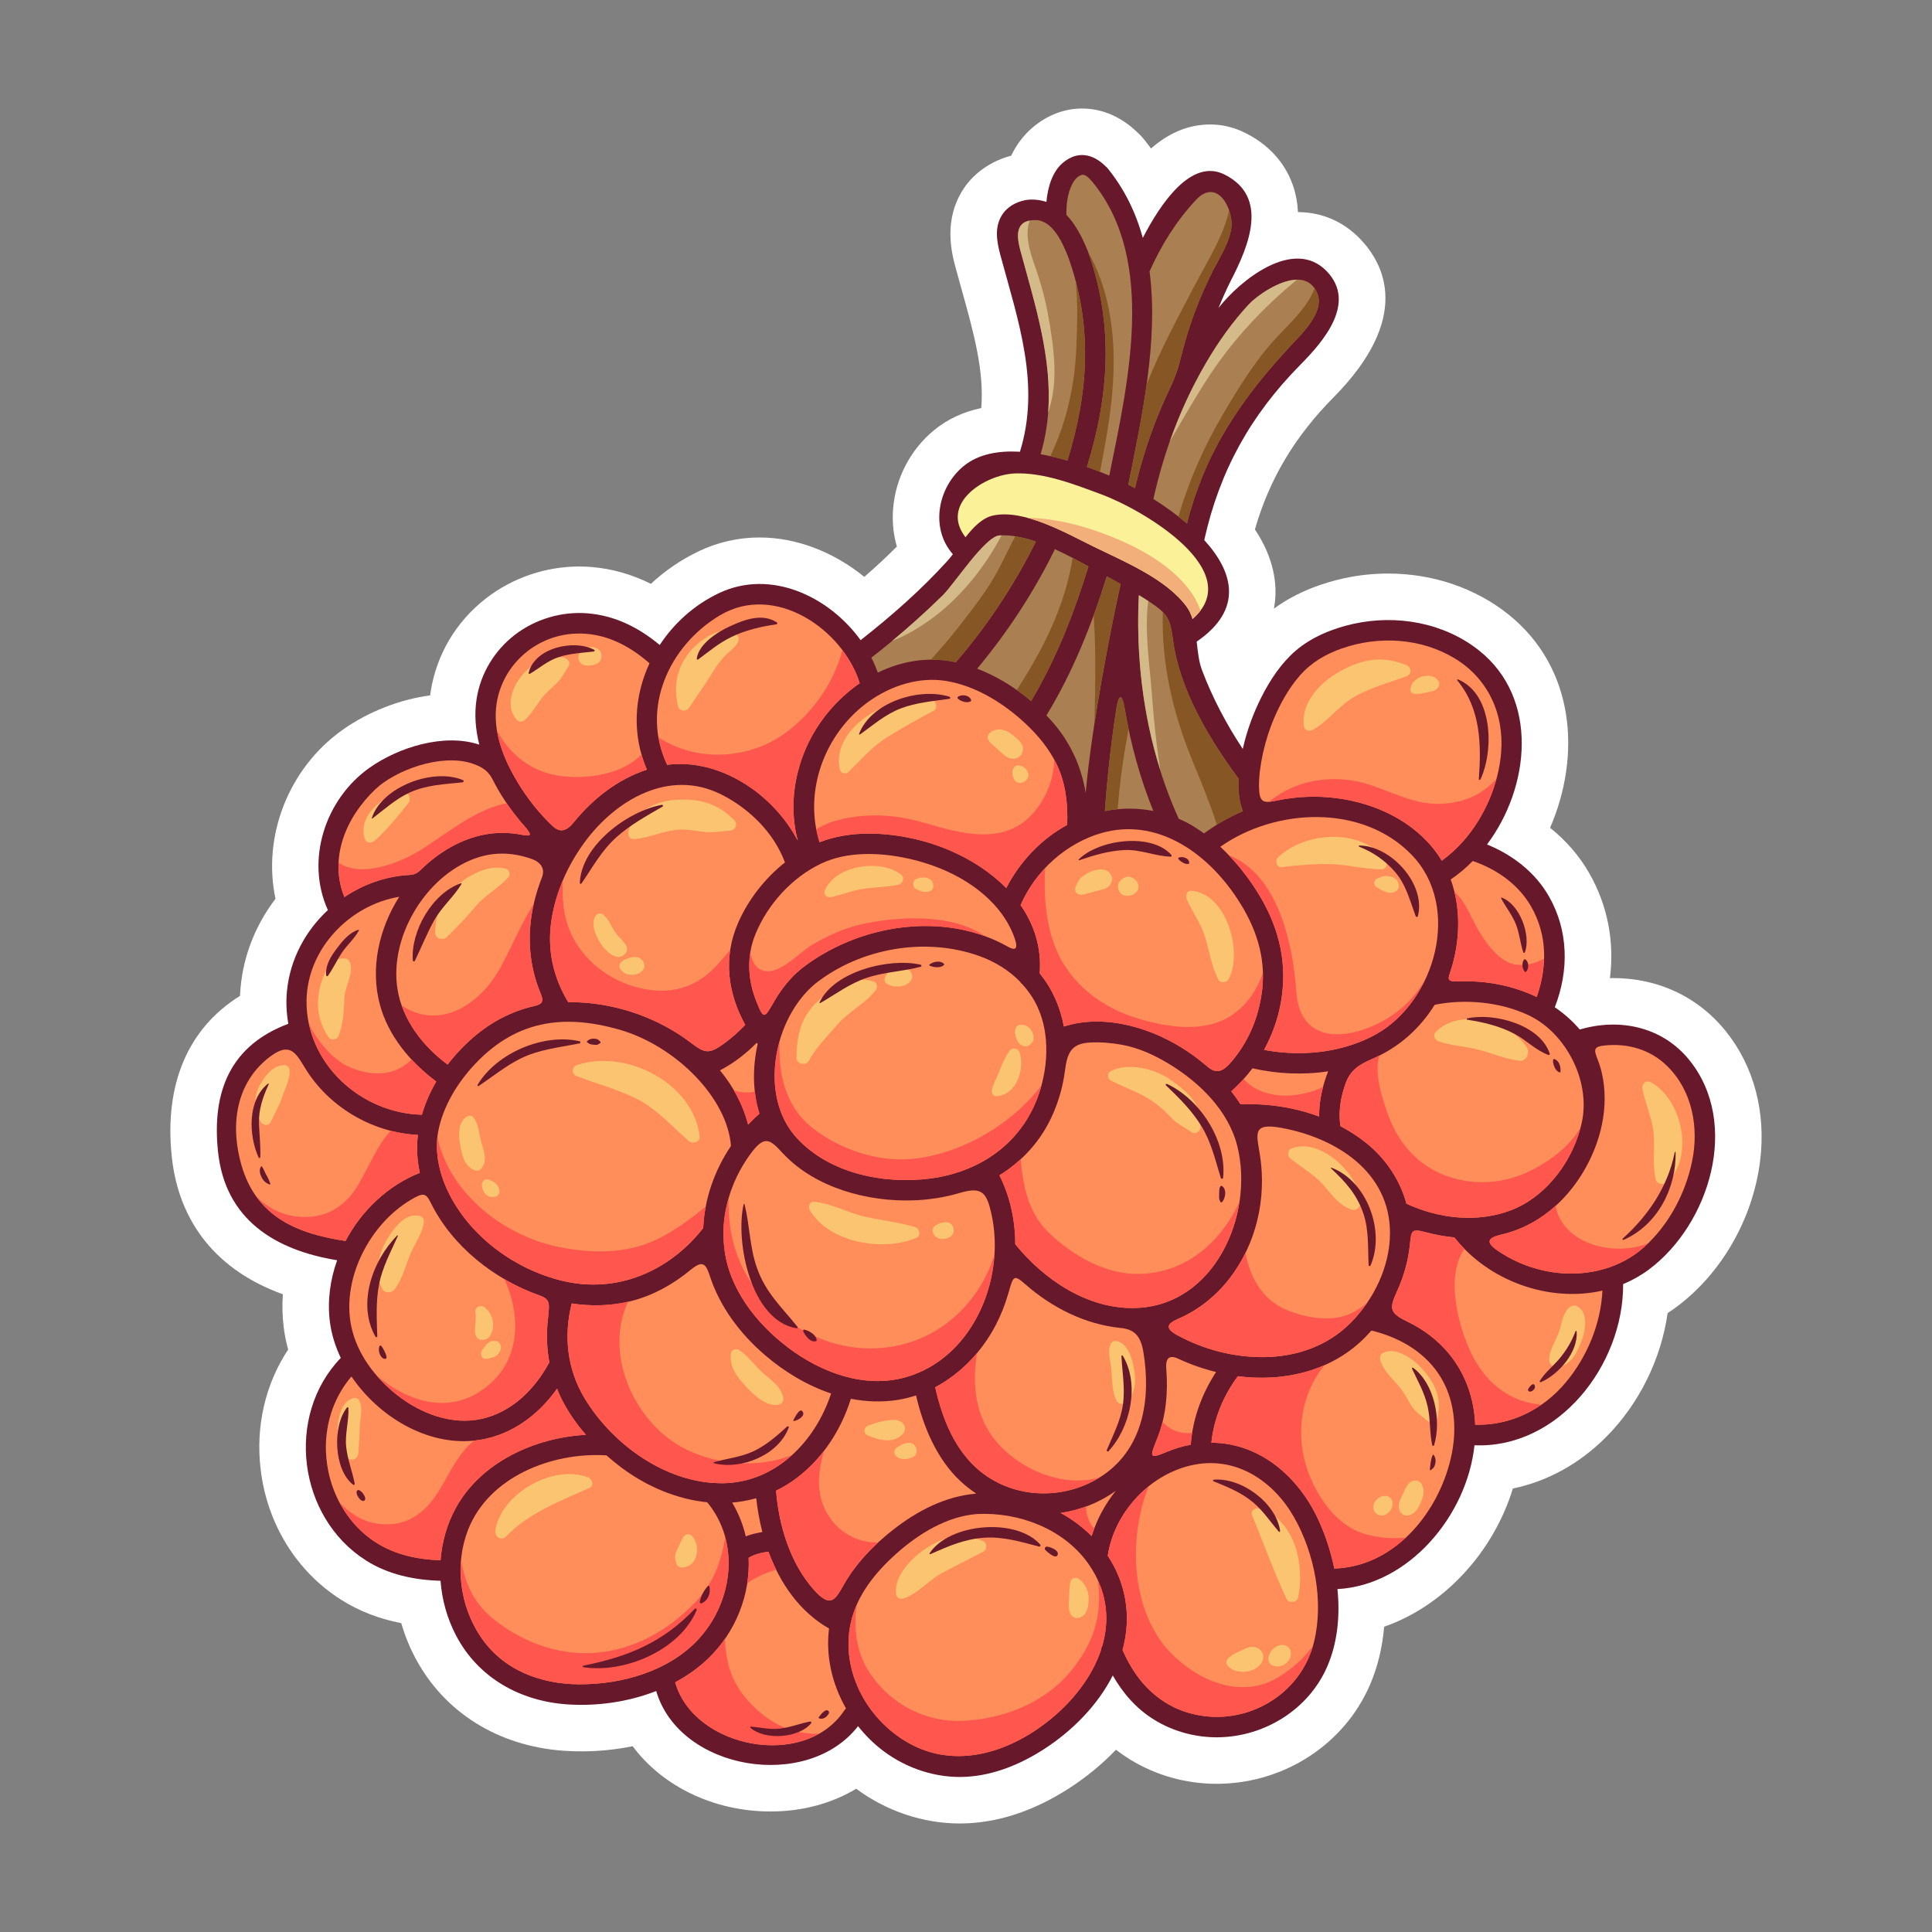 <svg id="Fruit" height="512" viewBox="0 0 992.13 992.13" width="512" xmlns="http://www.w3.org/2000/svg"><rect x="0" y="0" width="992.13" height="992.13" fill="#808080" stroke="none"/><g><path d="m145.253 664.637c-.395 5.641-.263 11.252.407 16.736.476 3.885 1.246 7.773 2.313 11.639-11.713 17.693-16.802 39.457-14.109 61.715 3.382 27.982 18.472 52.344 41.395 66.842 9.036 5.717 19.34 9.717 30.78 11.965 1.781 6.088 4.153 11.992 7.069 17.547 14.763 28.115 42.579 45.6 76.323 47.971 2.997.213 6.056.316 9.092.316h.002c8.865 0 17.751-.9 26.366-2.646 15.188 20.471 41.57 33.52 70.816 33.52 16.252 0 31.391-4.109 43.979-11.676 15.491 11.504 34.37 17.836 53.175 17.836 1.408 0 2.819-.035 4.225-.105 17.453-.877 35.035-6.992 52.261-18.174 8.75-5.68 16.756-12.307 23.733-19.58 2.223 1.721 4.537 3.33 6.948 4.828 13.352 8.283 28.83 12.662 44.761 12.662l1.668-.016c33.712-.666 63.94-20.559 77.008-50.682 3.96-9.129 6.424-19.262 7.336-29.975 30.332-10.527 55.988-37.902 66.098-70.982 17.617-3.6 34.207-12.688 47.914-26.465 16.96-17.049 28.222-40.041 31.557-63.611 1.584-1.02 3.126-2.09 4.623-3.207 23.098-17.219 39.115-45.164 42.849-74.756 3.163-25.1-3.128-48.875-17.723-66.943-14.125-17.496-34.616-27.131-57.697-27.131-.558 0-1.114.006-1.675.02 2.37-18.886-1.215-37.45-10.646-53.912-5.098-8.896-11.883-16.727-20.102-23.274 15.99-36.797 13.004-82.13-21.488-109.656-16.897-13.485-38.791-20.911-61.65-20.911-7.693 0-15.398.837-22.906 2.489-9.844 2.168-23.556 6.589-35.741 15.518.208-1.115.368-2.188.487-3.217 1.053-9.108-.197-22.345-10.271-37.444 7.454-25.908 20.459-47.681 40.389-67.834 40.411-40.859 26.019-68.387 13.843-81.159-8.653-9.08-19.755-13.907-32.121-13.971-.201-4.347-.946-8.709-2.369-13.056-2.734-8.341-9.244-19.905-24.737-27.625-5.739-2.861-11.801-4.311-18.019-4.311-10.813 0-20.881 4.069-30.342 12.327-1.234-1.701-2.516-3.367-3.841-4.999-1.039-1.273-2.188-2.46-3.429-3.544-8.216-7.839-17.92-11.976-28.135-11.976-9.106 0-17.879 3.363-25.373 9.723-4.561 3.872-8.265 8.756-11.043 14.508-9.798 2.542-18.67 8.477-24.118 16.519-10.978 16.205-6.407 33.448-4.423 40.939.983 3.626 1.996 7.247 3.008 10.863 6.216 22.241 11.766 42.093 10.189 61.258-9.295 1.96-17.41 5.761-24.24 11.371-12.087 9.922-19.749 24.584-21.022 40.228-.547 6.738.119 13.335 1.921 19.534-5.123 5.143-10.68 10.314-16.725 15.567-15.713-12.807-34.88-20.232-53.738-20.232-10.875 0-21.369 2.368-31.195 7.037-9.036 4.295-17.338 9.96-24.65 16.768-9.748-4.863-19.903-7.754-30.369-8.635-2.137-.179-4.28-.269-6.42-.269-17.255 0-34.246 5.796-47.836 16.318-15.318 11.856-25.414 28.787-28.432 47.672-.117.732-.224 1.466-.318 2.203-15.508 2.063-31.599 8.293-44.722 17.529-28.142 19.802-41.497 55.005-34.683 86.92-10.111 13.228-16.354 28.865-17.908 45.272-.144 1.514-.244 3.037-.304 4.57-26.681 16.609-39.03 45.355-35.042 82.691 3.643 34.105 23.625 58.545 57.027 70.553z" fill="#fff"/><g><path d="m867.537 544.398c-13.879-17.189-35.852-21.764-56.289-15.707-3.689-4.373-8.051-8.191-12.824-11.436 7.318-18.76 7.13-39.25-3.048-57.014-7.101-12.396-18.7-21.259-31.753-26.586 22.2-29.63 26.672-75.062-4.009-99.548-17.962-14.333-42.317-18.65-64.526-13.765-10.586 2.33-21.506 6.728-29.783 13.857-7.406 6.383-13.067 14.954-17.451 23.62-4.274 8.452-7.596 17.496-9.657 26.779-8.376-12.673-15.47-26.058-20.902-40.361-1.691-4.449-2.197-9.623-2.767-14.753 24.115-16.515 18.855-35.737 3.883-52.139 7.868-35.515 23.828-64.214 49.427-90.101 11.868-12 28.91-31.759 13.537-47.886-16.972-17.805-44.702 4.721-55.639 18.78 1.952-4.776 4.044-9.513 6.409-14.181 8.896-17.291 19.881-42.77-3.365-54.354-17.043-8.495-32.748 14.822-41.914 32.541-3.553-12.832-9.31-24.935-18.134-35.793-.303-.37-.621-.665-.948-.913-6.525-6.515-14.469-8.201-22.032-1.782-5.444 4.622-7.705 12.603-8.4 20.02-2.275-.749-4.745-1.187-7.461-1.201-5.537-.028-11.833 2.748-14.982 7.397-4.468 6.595-3.063 14.057-1.144 21.297 9.083 33.522 20.695 66.411 10.007 100.81-10.916-.632-21.298 1.106-28.949 7.388-13.243 10.871-17.3 31.821-5.501 45.243-.973 1.275-1.927 2.47-2.867 3.505-13.537 14.891-28.692 28.213-44.506 40.623-16.276-22.542-46.257-36.735-72.785-24.126-12.648 6.012-23.031 15.425-30.375 26.61-10.641-8.836-22.705-15.053-36.897-16.248-13.387-1.125-27.028 2.921-37.638 11.135-10.297 7.971-17.408 19.668-19.467 32.555-1.292 8.086-.605 16.042 1.349 23.741-18.227-6.081-41.637 1.485-56.229 11.753-22.992 16.18-33.149 47.528-21.532 73.194-11.548 10.7-19.475 25.332-21.025 41.721-.544 5.725-.219 11.293.713 16.674-29.598 11.072-39.421 34.605-36.089 65.795 3.721 34.813 29.343 50.436 61.159 55.627-3.583 10.018-5.059 20.723-3.764 31.305.787 6.451 2.752 12.805 5.623 18.85-28.627 29.748-22.057 81.865 13.035 104.059 11.437 7.234 24.819 10.016 38.195 10.381.722 9.795 3.439 19.463 8.032 28.213 11.379 21.672 32.885 33.564 56.851 35.248 15.118 1.063 31.298-1.131 45.875-6.842 11.962 40.791 77.5 51.676 103.654 18.053 3.834 4.824 8.25 9.201 13.216 12.896 12.003 8.938 27.036 13.865 42.038 13.107 14.484-.729 28.404-6.529 40.458-14.354 14.253-9.25 27.339-22.359 35.085-37.693 5.211 9.066 11.927 16.93 21.191 22.68 9.914 6.152 21.711 9.293 33.365 9.063 23.684-.467 46.06-14.387 55.568-36.309 5.323-12.271 6.652-26.127 5.252-39.789 36.547-1.957 66.511-37.648 70.376-73.854 43.296 1.734 76.548-41.309 76.335-82.758 4.611-1.928 9.051-4.389 13.201-7.482 31.279-23.312 47.01-75.113 20.818-107.545z" fill="#68182b"/><path d="m812.445 575.676c-4.033 19.971-18.295 38.848-36.51 45.809-17.307 6.613-37.113 4.33-53.686-3.357-3.289-12.049-10.415-22.885-20.465-31.031-4.176-3.383-8.695-6.254-13.407-8.764-.741-4.566-.521-9.676.456-14.328.521-2.48 1.201-4.904 2.024-7.273 2.739-7.889 7.85-10.324 14.61-13.309 13.355-5.9 23.865-15.518 31.288-27.432 15.197-3.09 33.216-1.623 48.005 5.268 19.243 8.962 31.904 33.526 27.685 54.417z" fill="#ff8e5b"/><path d="m566.95 757.209c-18.905 13.227-45.264 13.068-63.409-1.531-13.093-10.531-19.7-27.152-23.293-43.285 13.17-6.977 23.983-18.42 30.94-31.639 2.739-5.211 4.944-10.756 6.593-16.49 2.581-8.975 2.684-10.072 8.682-4.807 13.762 12.082 30.771 20.66 48.972 22.482 6.622.666 10.265 3.512 11.729 12.412 3.825 23.245.275 48.522-20.214 62.858z" fill="#ff8e5b"/><path d="m572.98 765.582c-5.504 6.869-9.78 14.76-12.395 23.232-4.698-4.66-10.075-8.668-15.941-11.902 10.277-1.414 20.023-5.353 28.336-11.33z" fill="#ff8e5b"/><path d="m371.096 761.682c-1.366.018-2.726-.057-4.087-.131-.262-.031-.519-.045-.778-.027-26.936-1.828-52.586-21.053-66.109-43.619-8.959-14.945-10.692-31.984-6.539-48.543 10.204 1.549 20.676 1.305 30.677-1.262 11.102-2.852 21.201-8.467 30.017-15.705 5.996-4.922 7.935-4.309 10.156 2.604 5.099 15.865 15.54 29.852 28.349 40.85 9.925 8.52 21.546 15.578 34.003 19.754-8.043 24.588-28.421 45.76-55.689 46.079z" fill="#ff8e5b"/><path d="m391.498 786.754c-2.918.465-5.813 1.121-8.544 2.201-1.378-6.031-3.694-11.871-6.972-17.344 4.168-.34 8.299-1.1 12.36-2.25.623 5.789 1.668 11.635 3.156 17.393z" fill="#ff8e5b"/><path d="m282.12 699.584c-.052.084-.11.145-.158.232-7.387 13.637-19.103 25.367-34.668 28.813-15.433 3.414-31.474-2.857-43.519-12.357-11.139-8.785-20.385-20.994-23.361-35.053-2.826-13.355.321-27.635 6.688-39.521 5.527-10.324 13.675-19.453 23.737-25.484 6.626-3.975 7.874-3.59 10.388 1.488 11.109 22.436 32.716 39.436 56.052 47.617 6.132 2.148 4.639 5.111 3.86 14.57-.539 6.591-.228 13.205.981 19.695z" fill="#ff8e5b"/><path d="m230.822 613.412c-5.011-9.775-7.903-21.586-5.766-32.537 2.354-12.055 8.936-23.293 17.009-32.408 22.1-24.953 47.486-27.689 75.44-19.885 14.785 4.127 29.188 13.193 39.941 24.486 10.082 10.586 16.958 23.129 17.939 35.396-8.428 12.463-13.611 27.098-14.264 42.154-17.521 22.369-44.409 33.883-72.427 27.092-24.029-5.821-46.501-22.114-57.872-44.298z" fill="#ff8e5b"/><path d="m277.615 510.084c2.004 4.777.433 5.67-3.607 6.621-11.468 2.691-21.773 8.076-31.017 16.047-4.834 4.166-9.246 8.867-13.122 13.941-12.644-9.371-23.247-22.906-25.75-38.732-2.142-13.547 1.516-27.643 8.31-39.374 6.636-11.461 16.616-21.429 28.882-26.729 10.879-4.702 21.514-4.392 31.738-.753 4.91 1.748 6.889 5.251 5.285 9.367-1.792 4.587-3.242 9.244-4.285 13.889-3.531 15.731-2.458 31.376 3.566 45.723z" fill="#ff8e5b"/><path d="m568.375 295.979c2.395 1.267 4.739 2.617 7.087 3.961-4.396 19.5-15.01 72.907-17.931 107.315-2.248-13.905-8.135-26.691-18.095-37.682-.665-.734-1.393-1.432-2.084-2.151 13.588-22.316 23.26-46.55 31.023-71.443z" fill="#aa8053"/><path d="m529.516 359.999c-8.244-6.979-17.717-12.761-27.715-16.626 15.466-18.535 28.77-38.792 39.495-60.439.154-.313.259-.623.352-.932 6.026 2.742 11.905 5.916 17.297 8.861-7.391 24.078-16.559 47.464-29.429 69.136z" fill="#aa8053"/><path d="m577.636 364.215c2.979 17.847 7.806 35.359 14.594 52.216-8.192-1.58-16.659-1.553-24.855.064 1.231-17.299 3.171-34.707 5.805-52.033 1.288-8.47 3.059-8.586 4.456-.247z" fill="#aa8053"/><path d="m565.755 427.753c27.281-7.751 53.147 8.651 69.745 33.945 9.244 14.09 14.629 29.462 12.668 46.429-1.834 15.881-8.014 27.584-15.007 36.17-5.2 6.385-8.446 7.457-13.391 3.213-2.87-2.457-5.883-4.775-9.021-6.941-17.855-12.342-42.967-20.342-64.425-13.432-1.846-9.975-5.918-19.344-12.414-27.268 1.015-13.3-2.861-25.084-9.817-35.036 7.636-17.72 23.511-31.924 41.662-37.08z" fill="#ff8e5b"/><path d="m649.133 539.145c4.051-7.453 7-15.518 8.541-23.877 3.611-19.617-.446-37.891-10.605-54.931-5.441-9.127-12.346-18.025-20.409-25.498 28.433-20.012 72.982-22.067 98.3 4.18 25.729 26.672 12.115 74.884-18.075 91.954-5.294 2.994-10.961 5.205-16.812 6.811-.028.006-.055.012-.084.018-13.217 3.612-27.42 3.86-40.856 1.343z" fill="#ff8e5b"/><path d="m682.049 550.148c-2.952 7.402-4.735 15.334-4.631 23.225-12.837-4.795-26.742-6.803-40.388-6.295-1.461-2.301-3.046-4.525-4.743-6.672 4.023-3.553 7.681-7.492 10.871-11.797 12.716 2.87 25.997 3.508 38.891 1.539z" fill="#ff8e5b"/><path d="m525.057 505.5c3.023 3.346 5.629 7.094 7.605 11.307 2.504 5.334 3.88 11.055 4.41 16.879-.004.176.02.348.033.523.695 8.471-.417 17.145-2.853 25.191-7.961 26.295-29.653 42.24-56.42 45.783-23.787 3.146-51.918-2.52-68.684-20.82-19.866-21.686-11.838-61.563 9.585-79.281 23.088-18.2 56.416-24.104 84.181-14.13 7.919 2.845 15.144 7.272 20.9 13.171.308.566.732 1.025 1.243 1.377z" fill="#ff8e5b"/><path d="m389.992 571.896c-2.031 1.777-3.974 3.654-5.831 5.619-2.614-10.346-7.694-19.707-14.441-27.852 7.008-3.672 13.333-8.512 18.887-14.174.154.207.316.41.474.617-2.694 12.019-2.628 24.63.911 35.79z" fill="#ff8e5b"/><path d="m384.797 593.389c7.977-11.254 10.631-8.162 17.386-.957 16.505 17.598 43.346 24.775 66.756 23.984 8.194-.275 16.258-1.549 23.923-3.811 9.541-2.811 12.952-1.322 15.289 6.896 9.719 34.178-7.344 77.58-42.988 87.715-21.168 6.02-43.451-2.373-60.393-15.148-16.39-12.355-30.658-30.523-32.871-51.498-.827-7.793-.799-18.203 4.334-31.371 2.341-6.015 5.359-11.289 8.564-15.81z" fill="#ff8e5b"/><path d="m517.602 486.16c-33.14-18.704-77.261-11.428-106.315 11.475-5.344 4.426-9.927 10.066-13.621 16.438-5.156 8.893-5.396 9.814-9.222.266-4.426-11.041-5.259-23.102-.432-34.804 6.266-15.199 18.665-28.898 33.541-36.007 13.52-6.461 30.21-5.817 44.537-2.705 14.38 3.125 28.604 9.279 39.717 19.083 6.455 5.694 11.458 12.387 14.485 19.864 2.941 7.276 1.638 8.835-2.69 6.39z" fill="#ff8e5b"/><path d="m379.167 473.608c-8.012 18.037-5.44 36.466 3.534 52.698-2.997 3.115-6.535 6.4-10.896 9.563-7.651 5.541-9.836 5.088-16.745-.191-6.86-5.236-14.45-9.586-22.356-12.9-12.877-5.396-26.896-8.279-40.883-8.127-7.816-12.828-10.926-27.059-8.639-42.141 2.187-14.395 8.333-28.09 16.89-39.806 16.102-22.055 43.618-38.113 70.257-24.757 14.45 7.247 27.047 19.629 32.771 34.921-10.303 8.159-18.712 18.989-23.933 30.74z" fill="#ff8e5b"/><path d="m409.46 758.752c13.283-10.174 22.499-24.594 27.484-40.441 7.763 1.518 15.751 1.844 23.778.617 3.316-.506 6.537-1.322 9.674-2.355 3.775 16.143 10.625 32.654 22.783 44.008 2.555 2.383 5.282 4.533 8.153 6.434-15.784 1.295-30.198 8.799-42.533 18.42-9.817 7.658-19.05 17.107-25.323 28.064-4.611 8.063-6.861 12.707-15.694 2.715-11.988-13.57-17.829-32.705-19.257-50.705 3.76-1.827 7.419-4.064 10.935-6.757z" fill="#ff8e5b"/><path d="m582.896 671.699c-24.269.619-46.705-14.441-61.532-32.75-.03-12.275-2.628-24.479-8.133-35.375 11.611-7.217 21.205-17.467 27.224-30.918 3.235-7.234 5.386-14.883 6.39-22.582 1.231-9.412 3.12-14.158 12.913-14.717 5.461-.309 11.033.219 16.104 1.111 8.753 1.543 17.02 5.35 24.566 9.941 15.563 9.469 30.392 23.924 34.943 42.09 8.864 35.366-11.705 82.161-52.475 83.2z" fill="#ff8e5b"/><path d="m594.581 737.854c4.258-10.98 5.296-23.098 4.317-35.082-.368-4.506.981-7.467 6.156-5.039 6.188 2.895 12.723 5.197 19.43 6.838-7.3 11.16-12.017 23.984-13.004 37.307-4.401.826-8.646 2.131-12.693 3.857-9.583 4.093-7.935 1.74-4.206-7.881z" fill="#ff8e5b"/><path d="m604.573 685.654c-6.567-3.57-5.216-5.953.411-8.381 10.269-4.428 19.373-11.613 26.422-20.73 13.72-17.742 19-40.811 15.69-62.871-1.64-10.951-4.671-17.379 10.99-14.48 28.269 5.227 55.776 22.74 55.706 54.078-.039 17.092-8.211 33.916-20.106 45.939-11.994 12.123-28.204 17.637-45.075 17.705-15.357.063-30.586-3.941-44.038-11.26z" fill="#ff8e5b"/><path d="m786.282 465.558c8.421 14.696 8.284 30.944 2.845 46.421-12.342-5.904-25.963-8.488-39.549-8.018-6.852.238-6.109-.885-4.605-5.537 4.842-14.975 5.414-31.937-.004-46.784 4.054-2.736 7.837-5.945 11.338-9.501 12.3 4.237 23.412 11.959 29.975 23.419z" fill="#ff8e5b"/><path d="m654.152 369.111c3.361-7.898 7.685-15.729 13.357-22.21 5.916-6.757 13.221-10.999 21.683-13.944 18.766-6.533 40.326-5.33 57.545 4.957 17.284 10.328 25.663 28.437 24.148 48.338-1.229 16.197-8.359 33.152-19.549 45.786-.103.099-.191.21-.284.315-3.239 3.614-6.807 6.862-10.676 9.626-.767-1.277-1.573-2.534-2.451-3.754-11.906-16.538-31.511-25.709-51.336-28.32-10.438-1.374-20.867-.912-30.922 1.197-7.099 1.492-9.021 1.055-9.131-7.279-.133-10.283 3.151-24.217 7.616-34.712z" fill="#ff8e5b"/><path d="m636.014 399.85c-.27 5.694.221 11.392 2.207 16.727-7.026 2.973-13.72 6.794-19.941 11.404-3.016-2.178-6.128-4.196-9.391-5.887-1.16-.601-2.373-1.075-3.566-1.598-16.198-35.773-22.332-75.258-20.543-114.344.041-.173.084-.345.126-.516 1.874 1.185 3.776 2.318 5.619 3.548 9.185 6.136 10.402 8.542 11.825 19.356 3.388 25.722 18.535 50.765 33.664 71.31z" fill="#aa8053"/><path d="m641.389 156.194c5.539-5.951 28.61-21.783 35.159-5.33 3.604 9.055-7.59 20.113-12.502 25.346-26.487 28.205-45.082 55.429-54.49 92.635-5.381-4.602-11.317-8.853-17.267-12.603 5.574-24.815 14.171-47.837 27.022-69.844 6.294-10.78 13.575-21.068 22.078-30.204z" fill="#aa8053"/><path d="m590.333 139.356c6.019-13.491 13.739-25.917 23.88-36.745 10.914-11.654 19.521 4.941 18.051 14.718-1.143 7.617-5.749 14.586-9.211 21.316-6.804 13.414-12.086 27.228-15.799 41.676-2.232 8.693-3.04 11.897-6.682 19.529-7.672 16.094-13.543 32.981-17.751 50.842-1.146-.625-2.277-1.229-3.396-1.806 6.77-33.882 15.614-73.585 10.908-109.53z" fill="#aa8053"/><path d="m550.607 94.56c1.004-1.993 2.555-3.958 4.727-4.696 2.263-.771 4.678 2.545 5.951 3.936 32.736 40.287 17.86 103.359 8.354 150.451-.373-.158-.76-.331-1.121-.481-3.075-1.271-6.595-2.644-10.361-3.988 11.561-37.061 13.859-73.76.451-110.872-2.697-6.71-6.13-13.527-10.975-18.564-.103-5.316.554-10.981 2.974-15.786z" fill="#aa8053"/><path d="m523.921 128.375c-2.084-7.852-2.359-15.409 7.728-15.355 9.002.045 14.028 11.784 16.801 18.691 12.789 35.388 10.618 69.552-.306 104.812-4.451-1.302-9.084-2.429-13.759-3.264 10.564-35.738-.959-69.805-10.464-104.884z" fill="#aa8053"/><path d="m521.261 243.121c14.909-.545 30.715 5.698 44.455 10.801 21.521 7.995 74.78 39.415 46.69 63.956-.689-2.196-1.563-4.278-2.871-6.095-10.503-14.583-32.695-23.595-48.18-31.208-13.613-6.689-35.482-19.298-51.377-15.84-5.508 1.199-10.092 5.949-14.166 11.163-13.386-17.212 9.894-32.207 25.449-32.777z" fill="#fbf199"/><path d="m484.147 305.687c5.825-5.708 21.744-30.255 29.089-30.727 5.912-.378 12.287.95 18.711 3.151-11.085 22.277-24.849 43.107-41.103 61.941-13.939-3.013-27.785-.677-40.063 5.356-.93-2.608-2.031-5.175-3.315-7.678 12.866-10.002 25.039-20.633 36.681-32.043z" fill="#aa8053"/><path d="m446.263 360.141c11.29-8.033 25.656-12.71 39.565-10.452 15.267 2.477 29.758 11.545 40.88 21.968 6.434 6.027 12.103 12.953 15.96 20.921 4.6 9.501 5.794 20.521 5.364 31.013-13.481 7.39-24.2 18.775-31.303 32.434-11.92-12.07-28.423-20.532-44.578-24.591-16.408-4.122-35.254-5.2-51.29 1.063-8.39-26.404 2.785-56.265 25.402-72.356z" fill="#ff8e5b"/><path d="m369.785 315.939c28.213-16.735 63.087 7.197 71.705 34.906-11.928 8.22-21.684 19.94-27.505 33.14-6.642 15.061-8.483 31.916-4.31 47.719-12.613-24.021-40.008-42.417-67.064-38.957-13.706-28.622.702-61.107 27.174-76.808z" fill="#ff8e5b"/><path d="m295.727 325.364c14.654-.53 27.109 5.92 37.812 15.24-7.876 16.912-9.147 36.533-1.358 54.624-14.719 4.849-27.563 14.73-37.56 27.086-3.791 4.682-7.16 5.35-10.799 1.919-7.019-6.613-13.062-14.294-18.022-22.524-6.189-10.272-11.194-21.89-11.239-34.067-.084-22.832 18.486-41.459 41.166-42.278z" fill="#ff8e5b"/><path d="m192.649 405.417c10.379-9.892 33.448-18.455 49.407-13.481 6.433 2.003 9.08 4.756 10.882 8.306.942 1.855 1.938 3.687 2.982 5.488 3.8 6.535 8.261 12.693 13.275 18.36 5.085 5.749 2.699 5.319-1.792 4.488-5.967-1.103-12.129-1.204-18.465-.023-12.251 2.283-23.498 9.03-32.354 17.649-2.608 2.541-3.698 2.954-6.889 3.149-11.866.729-23.168 4.826-32.842 11.324-8.043-19.97.748-40.915 15.796-55.26z" fill="#ff8e5b"/><path d="m205.008 460.524c-10.384 16.372-15.006 36.667-9.9 55.486 4.371 16.119 15.703 29.553 28.918 39.391-3.159 5.406-5.681 11.119-7.371 17.041-31.596-.777-59.578-26.502-59.236-58.514.285-26.728 22.257-49.235 47.589-53.404z" fill="#ff8e5b"/><path d="m123.235 595.516c-5.251-21.457-.27-41.045 15.38-52.848 10.109-7.631 13.134-2.293 17.881 5.549 11.931 19.719 33.902 33.318 58.097 34.607-.724 6.385-.463 12.906 1.008 19.438-16.299 6.441-29.92 19.344-38.158 35.014-26.809-4.038-47.306-13.567-54.208-41.76z" fill="#ff8e5b"/><path d="m234.07 774.361c-4.577 8.338-7.123 17.531-7.825 26.869-12.818-.395-25.38-3.246-35.933-10.99-8.962-6.578-15.769-16.16-19.455-26.613-6.882-19.518-3.652-41.193 9.625-56.781 13.944 20.621 38.576 35.361 62.741 32.984 17.916-1.762 32.74-12.424 42.846-26.713.552 1.363 1.063 2.738 1.706 4.076 3.401 7.098 7.902 13.65 13.096 19.627-26.312 1.414-53.927 14.082-66.801 37.541z" fill="#ff8e5b"/><path d="m297.558 864.93c-20.151-.07-39.415-7.355-50.897-24.664-10.604-15.982-13.302-36.861-6.24-54.809 10.702-27.203 43.043-39.707 70.493-38.117.163.01.305-.018.459-.02 2.514 2.211 5.089 4.338 7.74 6.32 13.031 9.748 28.458 16.242 44.058 17.814 17.001 20.537 13.309 50.779-4.213 70.006-15.195 16.675-39.422 23.546-61.4 23.47z" fill="#ff8e5b"/><path d="m433.559 878.379c-20.428 30.641-77.333 19.283-86.836-14.482 6.15-3.307 11.867-7.314 16.871-12.109 14.342-13.738 21.724-32.994 20.85-51.811 3.048-1.865 6.656-2.672 10.178-3.145 5.959 16.285 16.007 30.818 31.111 39.465-1.787 14.201 1.6 28.615 8.726 41.043-.324.297-.629.631-.9 1.039z" fill="#ff8e5b"/><path d="m566.024 845.244c-.323.527-.517 1.139-.545 1.818-4.569 13.936-14.565 26.484-26.078 35.869-19.658 16.025-46.354 25.439-70.409 13.406-22.699-11.354-37.676-37.514-32.109-62.92 3.133-14.309 12.758-26.094 23.48-35.648 11.36-10.129 25.967-19.152 41.488-20.289 21.557-1.029 44.173 7.631 56.782 25.16.108.195.234.371.372.541 2.417 3.451 4.492 7.203 6.056 11.324 3.981 10.491 3.818 20.929.963 30.739z" fill="#ff8e5b"/><path d="m674.779 843.17c-4.803 19.559-20.662 33.826-40.309 37.59-10.562 2.025-22.033.633-31.707-4.105-12.572-6.154-20.82-16.736-26.303-29.379 2.287-8.369 2.952-17.186 1.32-26.268-1.475-8.207-4.619-15.582-8.927-22.102 3.425-22.635 22.181-42.576 44.706-46.803 21.769-4.086 40.563 8.707 50.987 27.076 10.486 18.475 15.357 43.124 10.233 63.991z" fill="#ff8e5b"/><path d="m745.047 748.801c-6.628 28.486-29.143 55.717-59.865 56.688-1.779-8.691-4.557-17.117-8.056-24.779-10.114-22.143-30.104-39.791-55.06-39.828 1.242-12.299 6.213-24.314 13.633-34.162 22.324 2.863 45.292-1.893 62.353-17.133 2.198-1.965 4.247-4.104 6.216-6.318 13.512 3.279 26.329 10.27 34.3 21.986 8.69 12.776 9.911 28.788 6.479 43.546z" fill="#ff8e5b"/><path d="m804.129 709.82c-11.807 14.127-28.405 22.293-46.586 21.811-.509-12.988-4.629-25.625-13.36-36.336-5.838-7.164-13.325-12.701-21.598-16.691-9.244-4.451-9.175-6.705-5.085-15.711 3.406-7.49 5.66-15.479 6.496-23.59.77-7.473.652-8.525 8.417-6.453 4.735 1.262 9.564 2.139 14.432 2.594 17.515 22.373 48.563 33.57 76.043 27.324-.833 17.07-7.865 34.011-18.759 47.052z" fill="#ff8e5b"/><path d="m844.381 640.336c-12.107 10.904-28.646 15.047-44.645 13.289-10.885-1.197-21.618-5.174-30.714-11.436-5.994-4.129-5.453-6.51 2.079-8.246.496-.115.992-.234 1.487-.361 17.319-4.482 31.089-16.27 40.238-31.404 9.147-15.125 13.747-33.688 9.759-51.162-.531-2.324-1.234-4.574-2.086-6.75-1.977-5.063-2.439-6.801 3.584-7.398 11.742-1.156 23.332 1.881 32.33 10.848 12.633 12.592 16.039 31.318 12.578 48.352-3.381 16.631-11.933 32.848-24.61 44.268z" fill="#ff8e5b"/><path d="m561.355 280.576c15.484 7.613 37.677 16.625 48.18 31.208 1.308 1.816 2.182 3.898 2.871 6.095 1.629-1.423 2.96-2.873 4.064-4.338-3.655-10.955-13.448-20.244-24.414-27.267-14.215-9.106-41.698-20.288-64.363-20.335 12.091 3.248 24.675 10.221 33.662 14.637z" fill="#f3af79"/><path d="m389.992 571.896c-1.153-3.643-1.904-7.445-2.344-11.322-3.367.838-7.115.5-10.804-.57 3.187 5.467 5.743 11.285 7.316 17.512 1.859-1.965 3.801-3.842 5.832-5.62z" fill="#ff564d"/><path d="m604.984 677.273c-5.627 2.428-6.979 4.811-.411 8.381 13.452 7.318 28.681 11.322 44.038 11.26 16.871-.068 33.081-5.582 45.075-17.705 3.032-3.064 5.815-6.449 8.29-10.063-3.207 2.621-6.626 4.928-10.802 6.359-9.503 3.258-21.678.883-30.556-2.867-12.652-5.346-18.682-16.791-21.067-29.268-2.274 4.617-4.957 9.051-8.146 13.172-7.048 9.118-16.152 16.304-26.421 20.731z" fill="#ff564d"/><path d="m283.182 472.51c-2.287 15.082.822 29.313 8.639 42.141 13.986-.152 28.006 2.73 40.883 8.127 7.906 3.314 15.496 7.664 22.356 12.9 6.909 5.279 9.094 5.732 16.745.191 4.361-3.162 7.899-6.447 10.896-9.563-6.63-11.99-9.748-25.182-7.703-38.53-2.652 3.026-5.153 6.245-8.019 9.17-11.862 12.11-26.504 14.28-42.21 9.399-14.883-4.627-27.508-15.597-32.907-30.226-2.813-7.617-3.146-15.715-2.911-23.794-2.721 6.473-4.715 13.242-5.769 20.185z" fill="#ff564d"/><path d="m561.968 785.012c-1.588-1.738-2.791-3.857-3.536-6.295-.561-1.836-.718-3.563-.578-5.195-4.258 1.57-8.665 2.766-13.209 3.391 5.866 3.234 11.243 7.242 15.941 11.902.398-1.292.907-2.54 1.382-3.803z" fill="#ff564d"/><path d="m634.471 880.76c18.894-3.619 34.253-16.965 39.677-35.377-5.273 6.885-11.78 12.775-19.493 16.926-18.73 10.078-40.493.102-53.861-13.947-19.792-20.799-21.765-57.936-10.959-85.064-10.982 8.854-18.877 21.715-20.979 35.609 4.308 6.52 7.452 13.895 8.927 22.102 1.632 9.082.967 17.898-1.32 26.268 5.482 12.643 13.73 23.225 26.303 29.379 9.672 4.737 21.143 6.129 31.705 4.104z" fill="#ff564d"/><path d="m597.459 730.811c-.188-.176-.319-.375-.496-.557-.646 2.58-1.422 5.121-2.382 7.6-3.729 9.621-5.377 11.975 4.206 7.881 4.047-1.727 8.292-3.031 12.693-3.857.15-2.021.414-4.027.73-6.021-5.473.51-10.298-.861-14.751-5.046z" fill="#ff564d"/><path d="m480.248 712.393c3.593 16.133 10.2 32.754 23.293 43.285 17.396 13.998 42.325 14.688 61.015 3.063-16.509 4.799-36.056-2.02-49.075-14.334-14.438-13.658-16.566-31.641-13.806-49.518-5.998 7.123-13.257 13.175-21.427 17.504z" fill="#ff564d"/><path d="m371.898 640.57c2.213 20.975 16.481 39.143 32.871 51.498 16.941 12.775 39.225 21.168 60.393 15.148 27.291-7.76 43.634-35.021 45.458-62.713-9.178 29.285-36.031 50.51-69.413 47.703-21.454-1.805-40.775-13.801-53.489-30.822-10.302-13.791-14.002-29.67-13.556-46.023-3.007 10.287-2.957 18.68-2.264 25.209z" fill="#ff564d"/><path d="m215.601 602.262c-1.471-6.531-1.731-13.053-1.008-19.438-4.776-.256-9.458-1.006-14.002-2.172-6.971 7.738-11.029 18.277-16.65 27.814-7.603 12.895-19.572 18.611-34.454 15.789-7.033-1.336-12.981-5.029-17.901-9.898 10.003 14.021 26.224 19.961 45.857 22.918 8.238-15.67 21.859-28.572 38.158-35.013z" fill="#ff564d"/><path d="m723.996 639.303c-.836 8.111-3.09 16.1-6.496 23.59-4.09 9.006-4.159 11.26 5.085 15.711 8.272 3.99 15.76 9.527 21.598 16.691 8.731 10.711 12.852 23.348 13.36 36.336 12.381.328 23.981-3.432 33.882-10.275-12.86-1.176-24.706-7.734-32.954-21.035-8.481-13.676-17.281-43.758-6.44-59.039-1.823-1.859-3.579-3.785-5.186-5.838-4.867-.455-9.696-1.332-14.432-2.594-7.765-2.073-7.647-1.02-8.417 6.453z" fill="#ff564d"/><path d="m176.855 460.676c9.674-6.498 20.976-10.595 32.842-11.324 3.19-.195 4.28-.608 6.889-3.149 8.855-8.619 20.103-15.366 32.354-17.649 6.336-1.181 12.498-1.08 18.465.023 4.491.831 6.877 1.261 1.792-4.488-3.252-3.676-6.245-7.578-9.001-11.634-15.975 3.242-29.538 14.707-43.397 23.556-11.161 7.127-31.048 14.977-42.91 7.064-.266 5.825.61 11.753 2.966 17.601z" fill="#ff564d"/><path d="m338.178 378.678c.815 4.733 2.223 9.451 4.434 14.069 27.057-3.46 54.451 14.936 67.064 38.957-4.174-15.804-2.332-32.658 4.31-47.719 5.821-13.199 15.577-24.92 27.505-33.14-1.855-5.963-4.979-11.716-8.939-16.961-4.463 17.982-17.414 34.925-31.813 44.272-18.774 12.183-44.087 12.673-62.561.522z" fill="#ff564d"/><path d="m234.07 774.361c12.874-23.459 40.488-36.127 66.801-37.541-5.193-5.977-9.694-12.529-13.096-19.627-.643-1.338-1.154-2.713-1.706-4.076-10.091 14.271-24.891 24.918-42.774 26.701-1.698 1.537-3.338 3.137-4.823 4.9-5.218 6.191-8.75 13.84-12.993 20.695-7.496 12.105-17.153 19.164-31.945 16.975-7.744-1.145-13.891-5.359-19.112-10.719 3.877 7.25 9.293 13.727 15.892 18.57 10.553 7.744 23.114 10.596 35.933 10.99.7-9.336 3.246-18.53 7.823-26.868z" fill="#ff564d"/><path d="m441.542 474.853c-8.506 1.987-16.579 5.76-24.099 10.112-7.015 4.058-16.156 14.994-24.514 13.697-4.568-.707-6.77-4.587-7.61-9.516-1.38 8.584-.097 17.158 3.124 25.191 3.826 9.549 4.065 8.627 9.222-.266 3.694-6.371 8.277-12.012 13.621-16.438 25.688-20.248 63.136-28.245 94.377-16.912-17.167-12.064-45.993-10.104-64.121-5.868z" fill="#ff564d"/><path d="m475.195 422.699c-13.059-3.838-25.216-5.068-38.627-2.872-5.539.907-12.243 2.616-17.349 6.023.433 2.232.944 4.456 1.642 6.648 16.036-6.264 34.882-5.186 51.29-1.063 16.155 4.059 32.658 12.521 44.578 24.591 7.103-13.658 17.821-25.043 31.303-32.434.43-10.493-.765-21.512-5.364-31.013-.391-.81-.879-1.563-1.309-2.351-.23 9.849-3.968 19.563-10.803 27.372-14.68 16.766-36.973 10.504-55.361 5.099z" fill="#ff564d"/><path d="m757.294 474.237c-2.884-5.556-5.665-12.247-10.438-16.293 3.263 13.222 2.286 27.584-1.884 40.479-1.504 4.652-2.246 5.775 4.605 5.537 13.586-.471 27.207 2.113 39.549 8.018 2.269-6.459 3.547-13.049 3.731-19.607-4.607 2.425-9.627 3.748-14.925 2.888-8.99-1.46-16.815-13.659-20.638-21.022z" fill="#ff564d"/><path d="m791.509 598.193c-15.155 9.174-32.167 11.646-48.838 5.631-14.398-5.197-24.531-16.781-29.674-30.85-2.688-7.35-7.757-21.811-4.595-30.986-.973.482-1.93.988-2.934 1.434-6.761 2.984-11.871 5.42-14.61 13.309-.823 2.369-1.504 4.793-2.024 7.273-.977 4.652-1.197 9.762-.456 14.328 4.712 2.51 9.231 5.381 13.407 8.764 10.05 8.146 17.176 18.982 20.465 31.031 16.572 7.688 36.379 9.971 53.686 3.357 17.217-6.58 30.891-23.809 35.744-42.543-4.401 7.536-11.003 13.704-20.171 19.252z" fill="#ff564d"/><path d="m524.094 464.833c6.956 9.952 10.832 21.736 9.817 35.036 6.496 7.924 10.568 17.293 12.414 27.268 21.458-6.91 46.569 1.09 64.425 13.432 3.138 2.166 6.15 4.484 9.021 6.941 4.944 4.244 8.19 3.172 13.391-3.213 6.993-8.586 13.173-20.289 15.007-36.17.33-2.857.381-5.652.311-8.422-2.851 8.646-8.283 16.449-15.732 21.51-14.102 9.574-33.814 6.299-48.982 1.629-15.09-4.643-28.45-13.629-37.052-26.979-9.153-14.205-10.972-33.078-10.026-50.025-5.231 5.565-9.575 11.985-12.594 18.993z" fill="#ff564d"/><path d="m637.03 567.078c13.646-.508 27.551 1.5 40.388 6.295-.067-5.109.723-10.223 2.043-15.213-5.25 2.639-11.141 4.006-17.383 4.438-7.846.543-18.184-2.086-23.415-8.566-2.009 2.234-4.118 4.381-6.376 6.375 1.697 2.146 3.282 4.37 4.743 6.671z" fill="#ff564d"/><path d="m216.654 572.441c1.69-5.922 4.212-11.635 7.371-17.041-4.524-3.367-8.795-7.186-12.674-11.361-1.284 1.281-2.709 2.486-4.391 3.578-8.254 5.365-18.744 4.109-27.306.451-7.902-3.377-14.022-10.756-18.572-17.744-1.028-1.582-1.8-3.193-2.462-4.818-.132-.611-.23-1.227-.352-1.84 4.734 27.332 30.076 48.078 58.386 48.775z" fill="#ff564d"/><path d="m255.229 375.081c1.532 9.46 5.655 18.471 10.569 26.629 4.961 8.23 11.004 15.911 18.022 22.524 3.639 3.431 7.008 2.762 10.799-1.919 9.997-12.356 22.841-22.237 37.56-27.086-1.108-2.573-1.984-5.184-2.733-7.806-10.888 11.492-32.553 13.483-46.406 10.153-12.06-2.901-22.331-11.577-27.811-22.495z" fill="#ff564d"/><path d="m647.068 460.337c10.159 17.04 14.217 35.313 10.605 54.931-1.541 8.359-4.49 16.424-8.541 23.877 13.437 2.518 27.64 2.27 40.855-1.344.029-.006.056-.012.084-.018 5.851-1.605 11.518-3.816 16.812-6.811 10.694-6.047 19.245-16.035 24.769-27.555-3.72 6.148-8.286 11.762-14.656 16.486-17.678 13.109-49.189 20.309-51.318-10.684-1.623-23.637-9.129-60.183-34.695-70.038 6.207 6.486 11.655 13.722 16.085 21.156z" fill="#ff564d"/><path d="m701.131 402.325c-16.557-4.846-36.085-1.861-49.367 9.388 1.091-.08 2.354-.286 3.904-.611 10.055-2.108 20.483-2.571 30.922-1.197 19.825 2.61 39.43 11.782 51.336 28.32.878 1.22 1.685 2.477 2.451 3.754 3.869-2.765 7.437-6.013 10.676-9.626.093-.105.182-.216.284-.315 8.042-9.079 13.939-20.398 17.104-32.055-7.263 8.006-16.417 12.395-28.938 12.809-13.636.447-25.669-6.75-38.372-10.467z" fill="#ff564d"/><path d="m843.591 639.477c-19.438 5.641-41.608-2.777-44.802-20.262-7.428 6.699-16.199 11.779-26.2 14.367-.495.127-.991.246-1.487.361-7.532 1.736-8.073 4.117-2.079 8.246 9.096 6.262 19.829 10.238 30.714 11.436 15.998 1.758 32.537-2.385 44.645-13.289.613-.551 1.168-1.164 1.76-1.738-.857.281-1.685.629-2.551.879z" fill="#ff564d"/><path d="m394.621 796.832c-3.521.473-7.13 1.279-10.178 3.145.205 4.402-.084 8.826-.768 13.199 4.272-3.346 9.464-5.32 14.913-7.162-1.462-2.985-2.816-6.037-3.967-9.182z" fill="#ff564d"/><path d="m297.558 864.93c21.979.076 46.205-6.795 61.399-23.469 12.844-14.094 18.213-34.096 13.492-51.869-2.244 12.473-5.697 23.168-15.971 33.775-13.874 14.328-31.967 24.33-52.023 25.488-18.772 1.084-37.552-6.199-51.84-18.063-9.439-7.834-13.887-18.172-15.82-29.313-1.141 13.527 2.311 27.396 9.865 38.785 11.483 17.31 30.746 24.595 50.898 24.666z" fill="#ff564d"/><path d="m420.678 890.266c-14.129.691-26.818-5.658-37.279-17.732-8.142-9.396-10.894-20.012-11.092-31.033-2.542 3.66-5.422 7.133-8.713 10.287-5.004 4.795-10.721 8.803-16.871 12.109 7.92 28.138 48.742 40.689 73.955 26.369z" fill="#ff564d"/><path d="m361.123 630.619c.159-3.684.6-7.34 1.282-10.947-7.911 6.336-15.934 12.404-25.186 16.838-15.516 7.438-33.112 7.217-49.636 3.986-28.463-5.561-56.624-27.271-62.97-56.418-1.076 10.018 1.683 20.504 6.208 29.334 11.371 22.184 33.843 38.477 57.874 44.299 28.019 6.791 54.908-4.723 72.428-27.092z" fill="#ff564d"/><path d="m468.992 896.338c24.056 12.033 50.751 2.619 70.409-13.406 11.513-9.385 21.509-21.934 26.078-35.869.028-.68.222-1.291.545-1.818 2.854-9.811 3.018-20.248-.963-30.738-.37-.977-.857-1.865-1.283-2.801 2.447 17.189-1.898 32.471-14.644 47.369-13.498 15.777-34.084 23.582-54.402 24.625-18.79.965-36.68-8.182-47.343-23.473-7.59-10.891-9.229-23.557-7.448-36.016-1.289 2.949-2.357 6.006-3.059 9.207-5.566 25.406 9.411 51.566 32.11 62.92z" fill="#ff564d"/><path d="m465.99 595.299c-16.996.955-35.178-5.539-48.486-15.857-14.203-11.016-17.855-27.814-17.177-44.627-4.89 17.295-3.005 36.637 8.822 49.549 16.766 18.301 44.896 23.967 68.684 20.82 26.767-3.543 48.459-19.488 56.42-45.783.195-.643.325-1.311.502-1.961-16.12 21.31-43.99 36.468-68.765 37.859z" fill="#ff564d"/><path d="m721.853 789.625c-6.794.66-13.718.119-20.263-1.652-12.953-3.51-22.104-15.063-27.576-26.662-9.555-20.258-7.35-43.779 6.161-60.277-13.741 6.039-29.256 7.637-44.476 5.686-7.42 9.848-12.391 21.863-13.633 34.162 24.956.037 44.945 17.686 55.06 39.828 3.499 7.662 6.276 16.088 8.056 24.779 14.257-.45 26.714-6.598 36.671-15.864z" fill="#ff564d"/><path d="m366.23 761.523c.26-.018.517-.004.778.027 1.361.074 2.721.148 4.087.131 13.889-.162 25.975-5.75 35.568-14.43-18.121 7.215-40.588 4.832-56.998-4.371-24.734-13.869-39.447-48.236-27.146-74.438-9.476 2.17-19.32 2.379-28.938.918-4.153 16.559-2.42 33.598 6.539 48.543 13.525 22.568 39.175 41.792 66.11 43.62z" fill="#ff564d"/><path d="m582.708 654.176c-16.284-.412-32.164-9.877-43.689-20.717-10.994-10.34-13.646-24.137-14.863-38.215-3.382 3.111-7.026 5.908-10.925 8.33 5.505 10.896 8.103 23.1 8.133 35.375 14.827 18.309 37.264 33.369 61.532 32.75 30.262-.771 49.381-26.756 53.606-54.559-9.711 21.247-28.646 37.669-53.794 37.036z" fill="#ff564d"/><path d="m433.477 813.498c4.57-7.982 10.721-15.152 17.513-21.426-9.254.359-18.446-3.885-24.446-12.102-7.77-10.643-6.856-23.076-3.423-34.912-3.935 5.094-8.477 9.725-13.66 13.693-3.516 2.693-7.175 4.93-10.935 6.756 1.428 18 7.269 37.135 19.257 50.705 8.832 9.993 11.082 5.349 15.694-2.714z" fill="#ff564d"/><path d="m229.869 546.693c3.876-5.074 8.288-9.775 13.122-13.941 9.243-7.971 19.549-13.355 31.017-16.047 4.04-.951 5.611-1.844 3.607-6.621-6.024-14.347-7.098-29.992-3.566-45.724.015-.06.035-.122.047-.181-6.537 10.258-11.169 21.849-16.976 32.477-10.894 19.948-31.739 32.383-50.768 19.727 4.304 12.191 13.19 22.654 23.517 30.31z" fill="#ff564d"/><path d="m281.962 699.816c.048-.088.106-.148.158-.232-1.209-6.49-1.521-13.104-.981-19.695.778-9.459 2.271-12.422-3.86-14.57-6.28-2.201-12.422-5.061-18.28-8.473 9.527 20.664 8.179 45.578-14.181 58.73-17.118 10.07-36.503 3.34-51.24-9.076 3.102 3.582 6.53 6.877 10.198 9.771 12.045 9.5 28.086 15.771 43.519 12.357 15.564-3.444 27.28-15.175 34.667-28.812z" fill="#ff564d"/><g fill="#fbc471"><path d="m673.911 374.891c7.463-4.031 12.65-11.268 19.771-15.923 8.123-5.311 19.387-8.357 28.518-11.628 2.952-1.057 2.729-4.646 0-5.776-13.015-5.389-24.274-2.806-36.112 4.41-9.184 5.597-18.242 15.818-16.479 27.166.301 1.948 2.794 2.564 4.302 1.751z"/><path d="m658.215 445.259c7.845-.989 16.217-1.629 24.145-1.539 9.105.105 17.784 2.586 26.934 2.724 2.857.043 3.635-3.188 2.118-5.114-12.753-16.164-41.108-14.384-55.221-.958-1.669 1.584-.529 5.208 2.024 4.887z"/><path d="m618.938 481.462c2.182 7.269 3.159 14.585 6.619 21.456 1.037 2.057 4.215 1.93 5.286 0 7.654-13.786-.973-44.077-18.967-45.481-2.405-.188-3.244 2.518-2.473 4.31 2.944 6.83 7.348 12.435 9.535 19.715z"/><path d="m435.801 396.386c6.44-6.329 11.929-12.914 19.706-17.745 7.553-4.694 15.826-9.421 23.702-13.529 2.877-1.5 1.469-5.944-1.611-5.949-12.878-.019-22.563 1.699-33.324 9.331-8.501 6.025-15.507 15.904-12.983 26.701.471 2.014 3.107 2.567 4.51 1.191z"/><path d="m353.918 363.407c3.822-5.955 8.012-11.54 11.706-17.63 1.822-3.003 3.908-5.938 6.247-8.561 2.341-2.627 5.621-4.345 7.125-7.625.708-1.547.34-2.969-1.039-3.964-7.493-5.406-19.078 3.404-23.689 9.081-6.818 8.393-8.482 17.575-6.063 27.952.643 2.759 4.32 2.92 5.713.747z"/><path d="m269.564 369.693c4.02-3.756 6.545-8.9 10.211-13.025 2.03-2.283 4.5-4.153 6.642-6.333 2.22-2.265 3.526-5.42 5.423-7.958 1.559-2.083-.597-4.682-2.757-4.803-9.071-.51-15.315 2.352-21.153 9.396-5.031 6.07-8.551 16.19-2.508 22.723 1.111 1.202 3.012 1.057 4.142 0z"/><path d="m377.104 421.251c-8.853-8.977-18.127-11.291-30.755-10.493-9.419.597-22.826 6.876-23.663 17.42-.113 1.417 1.328 2.824 2.731 2.731 7.958-.524 15.259-4.435 23.564-4.892 4.531-.249 8.845.885 13.313 1.261 4.399.371 8.275-.475 12.621-.746 2.638-.164 4.168-3.272 2.189-5.281z"/><path d="m426.693 460.731c5.981-1.37 11.703-3.715 17.829-4.476 5.689-.71 11.399-.771 17.021-2.02 2.051-.457 3.081-3.606 1.322-5.006-10.556-8.391-34.018-4.988-39.411 8.265-.808 1.985 1.49 3.639 3.239 3.237z"/><path d="m470.344 451.479c-1.901.973-1.874 4.021 0 5.002 2.274 1.189 5.164 2.267 7.596.938.831-.452 1.395-1.442 1.37-2.386-.124-4.753-5.647-5.25-8.966-3.554z"/><path d="m449.585 508.641c1.3-1.666.956-4.043-1.249-4.73-9.986-3.119-20.199 3.227-27.499 9.492-9.446 8.105-11.609 17.828-11.851 29.57-.067 3.367 4.756 4.727 6.379 1.729 3.655-6.756 9.949-13.172 14.991-18.943 5.669-6.486 13.967-10.37 19.229-17.118z"/><path d="m296.202 546.994c-2.869.98-2.692 4.605 0 5.648 10.561 4.094 21.274 6.748 31.438 11.979 9.767 5.025 17.749 14.07 25.967 21.25 1.928 1.682 6.043.795 5.675-2.352-3.196-27.261-37.857-45.146-63.08-36.525z"/><path d="m260.952 450.599c1.318-1.444.841-3.931-1.177-4.456-8.731-2.269-17.827 2.681-24.5 8-8.271 6.594-11.418 14.244-11.85 24.586-.132 3.143 3.896 4.564 6.012 2.491 5.25-5.148 9.982-10.029 14.716-15.688 4.922-5.88 11.714-9.354 16.799-14.933z"/><path d="m176.918 511.971c.298-5.688 4.881-12.152 2.765-17.678-.333-.874-.978-1.839-2-2-7.948-1.257-11.399 7.519-13.142 13.824-2.51 9.09-1.268 18.473 4.003 26.256 1.499 2.215 4.581 1.777 5.474-.715 2.348-6.558 2.538-12.822 2.9-19.687z"/><path d="m145.854 546.955c-5.755.369-9.354 5-12.078 9.65-3.721 6.357-3.104 12.287-.383 18.785.901 2.156 4.379 3.48 5.654.738 2.092-4.496 4.436-8.414 6.013-13.184 1.389-4.199 3.915-8.613 3.657-13.127-.084-1.477-1.24-2.965-2.863-2.862z"/><path d="m209.652 412.463c1.518-1.888.789-5.494-2.189-5.282-10.721.763-23.714 11.605-20.233 23.365.67 2.259 3.267 2.736 4.95 1.306 6.531-5.535 12.095-12.712 17.472-19.389z"/><path d="m460.464 496.897c-2.876.691-5.116 2.529-6.099 5.312-.407 1.148.246 2.592 1.285 3.158 2.318 1.273 4.849 1.445 7.432 1.031 2.526-.408 6.019-2.754 5.229-5.805-.87-3.355-4.83-4.422-7.847-3.696z"/><path d="m737.307 529.914c-1.582 1.613-.716 4.006 1.248 4.73 6.317 2.326 13.688 2.646 20.301 4.311 7.439 1.875 13.826 4.801 21.525 5.762 3.39.422 5.332-3.998 3.778-6.586-8.22-13.721-34.509-20.813-46.852-8.217z"/><path d="m847.666 555.742c-2.374-1.266-4.694.791-4.256 3.271 1.486 8.418 5.408 15.658 5.887 24.363.414 7.529-.705 14.662.883 22.141.58 2.73 4.043 3.227 5.887 1.557 14.16-12.857 7.824-42.679-8.401-51.332z"/><path d="m809.9 670.809c-1.4-.723-2.676-.445-3.867.5-3.51 2.781-4.152 9.066-5.609 13.051-1.77 4.84-4.746 8.59-4.871 13.955-.062 2.643 2.447 4.059 4.791 3.648 7.02-1.229 9.988-8.289 12.125-14.281 1.758-4.92 3.187-13.911-2.569-16.873z"/><path d="m710.021 694.9c-1.169.629-1.435 1.891-1.258 3.086.814 5.496 7.693 11.135 10.904 15.539 2.106 2.887 3.62 6.152 5.652 9.09 1.95 2.816 4.914 4.766 7.541 6.895 1.726 1.398 4.7 1.129 5.28-1.395 2.183-9.5-.461-16.357-6.576-23.771-4.419-5.36-14.105-13.43-21.543-9.444z"/><path d="m698.63 617.748c.022-14.27-20.794-34.174-35.624-27.891-1.736.734-1.981 3.59-.613 4.756 5.414 4.607 11.368 7.736 16.36 13.018 5.178 5.479 7.961 10.857 15.378 13.543 2.205.801 4.494-1.254 4.499-3.426z"/><path d="m616.483 578.779c-.2-5.299-.348-9.154-3.573-13.617-3.153-4.365-7.627-7.77-12.008-10.813-7.955-5.527-21.539-8.863-30.458-4.313-1.837.936-1.812 3.887 0 4.828 7.15 3.723 14.319 5.895 21.132 10.465 3.669 2.463 6.898 5.432 9.912 8.645 3.129 3.338 6.842 4.822 10.439 7.42 1.866 1.348 4.638-.458 4.556-2.615z"/><path d="m573.67 688.707c-1.162-.293-2.687.152-3.233 1.314-1.855 3.947-.243 8.344.206 12.496.592 5.453.207 10.959 2.379 16.119.926 2.199 3.363 3.129 5.281 1.395 4.895-4.426 5.212-11.242 3.996-17.35-.989-4.976-2.993-12.546-8.629-13.974z"/><path d="m660.666 821.072c1.195 2.533 5.39 1.873 5.955-.779 3.547-16.631-1.649-40.393-20.311-45.658-1.832-.516-4.245 1.389-3.399 3.4 6.025 14.326 11.159 29.024 17.755 43.037z"/><path d="m504.962 791.479c-10.925-4.926-19.724-2.668-29.61 3.789-7.059 4.613-16.949 14.598-15.068 23.814.292 1.428 1.949 2.223 3.278 1.863 7.104-1.93 12.909-9.084 19.381-12.693 7.216-4.025 14.742-7.563 22.02-11.43 1.916-1.019 2.121-4.386-.001-5.343z"/><path d="m301.982 758.646c-18.037-6.838-44.519 8.262-47.635 27.266-.494 3.002 2.994 5.729 5.444 3.17 11.702-12.223 27.816-18.195 42.897-25.021 2.587-1.172 1.407-4.614-.706-5.415z"/><path d="m215.597 624.465c-7.716-2.01-13.442 6.488-16.896 12.098-4.357 7.074-6.558 17.654-2.434 25.238 1.491 2.74 4.986 2.176 6.595 0 3.978-5.385 5.407-12.064 8.007-18.125 2.234-5.207 6.346-10.744 6.83-16.451.105-1.243-.951-2.459-2.102-2.76z"/><path d="m181.505 717.955c-5.399 1.461-7.245 7.836-7.911 12.781-.885 6.561.123 11.855 4.059 17.225 2.03 2.768 6.103 1.801 6.379-1.729.365-4.693.606-9.273.763-13.979.144-4.402 1.774-9.018-.389-13.119-.538-1.015-1.826-1.47-2.901-1.179z"/><path d="m391.955 705.236c-4.342-3.768-7.615-8.852-12.469-11.971-1.401-.9-3.837-.096-4.108 1.67-.999 6.473 2.677 11.512 6.813 16.115 4.032 4.488 10.421 10.979 16.947 10.398 1.522-.135 3.357-1.328 3.127-3.125-.788-6.137-5.952-9.303-10.31-13.087z"/><path d="m470.668 635.574c2.48-1.088 1.528-4.754-.707-5.414-8.565-2.525-17.118-3.438-25.809-5.359-8.88-1.965-16.99-6.809-26.058-7.68-2.127-.203-3.319 2.453-2.359 4.111 9.927 17.141 38.134 21.721 54.933 14.342z"/><path d="m479.281 633.443c1.569 3.277 5.744 3.416 8.533 1.77 3.411-2.018 2.063-7.717-2.055-7.588-2.332.074-4.21.83-6.021 2.268-1.072.853-.98 2.457-.457 3.55z"/><path d="m464.201 735.48c1.514-2.293-.104-4.984-2.369-5.822-2.479-.92-5.176-.393-7.72.027-2.997.496-5.455 1.379-8.29 2.391-2.557.914-2.51 4.213 0 5.143 3.347 1.24 5.976 2.314 9.637 2.424 3.506.103 6.807-1.231 8.742-4.163z"/><path d="m468.805 748.236c3.495-1.709 1.839-7.52-1.979-7.309-1.998.107-3.682.66-5.217 1.82-.599.268-1.144.574-1.623 1.143-.921 1.096-1.024 2.547 0 3.629 2.278 2.415 6.089 2.053 8.819.717z"/><path d="m553.713 830.803c4.569-.705 5.336-6.092 5.359-9.822.024-4.035-1.934-8.105-5.272-10.316-1.465-.971-3.799-.047-4.157 1.691-.72 3.488-.483 7.076-.79 10.621-.274 3.173.455 8.507 4.86 7.826z"/><path d="m351.053 789.137c-1.168 1.768-1.96 3.818-2.88 5.727-.673 1.395-1.497 2.982-1.503 4.578-.007 1.25.402 2.219.639 3.396.346 1.697 2.144 2.322 3.646 2.068 3.782-.637 6.041-2.936 6.749-6.773.615-3.324-.046-7.09-2.516-9.529-1.257-1.243-3.204-.879-4.135.533z"/><path d="m248.699 687.945c3.6-.52 4.678-5.545 4.494-8.426-.225-3.512-1.683-5.729-4.165-8.027-2.112-1.951-5.704-.059-4.896 2.852 1.089 3.916-3.167 14.709 4.567 13.601z"/><path d="m256.744 690.057c-.949-1.621-3.028-1.787-4.625-1.209-2.283.83-3.042 2.639-4.438 4.398-1.573 1.984-.197 5.311 2.627 4.51 1.716-.484 3.659-.621 5.013-1.938 1.55-1.509 2.638-3.687 1.423-5.761z"/><path d="m518.192 539.881c-2.106 3.127-3.674 6.533-4.941 10.078-1.179 3.301-3.13 6.277-3.899 9.709-.342 1.516.732 3.387 2.475 3.25 10.241-.805 14.423-13.762 11.84-22.32-.781-2.58-4.037-2.852-5.475-.717z"/><path d="m523.938 526.254c-1.481.119-2.339 1.057-2.502 2.502.271-2.398-.203.666-.216.951-.035.928.208 1.758.405 2.648.125.563.792 2.205 1.06 2.662.387.652.909 1.176 1.563 1.563 1.181.463 1.396.566.644.311.956.547 2.413.686 3.356 0 .437-.316.864-.65 1.282-.992 1.205-.988 1.446-2.826 1.12-4.24-.797-3.483-3.408-5.671-6.712-5.405z"/><path d="m305.374 471.15c-1.8 4.289.617 9.209 2.783 12.926 1.886 3.239 7.751 9.655 12.041 6.457 4.577-3.408-.584-7.425-3.073-10.18-3.076-3.404-3.842-8.096-7.69-10.854-1.607-1.154-3.435.162-4.061 1.651z"/><path d="m319.328 493.853c-1.588.862-1.534 2.875-.512 4.116 1.27 1.541 2.359 2.242 4.422 2.51 2.459.316 4.566-.129 6.429-1.822 2.451-2.226.938-5.929-1.821-6.899-1.705-.599-3.435-.311-5.093.313-.692.259-1.534.442-2.163.839-.422.245-.819.529-1.189.852-.032.039-.044.053-.073.091z"/><path d="m306.75 340.669c2.822-1.495 2.9-6.106 0-7.58-2.787-1.417-5.65-.979-8.02 1.039-1.854 1.578-2.318 4.235-.73 6.146 1.965 2.362 6.401 1.64 8.75.395z"/><path d="m727.375 356.284c.115.033.362.062.831.084.513-.058 1.021-.134 1.524-.229 1.01-.175 2.002-.407 3.012-.578 2.135-.36 3.856-.586 5.478-2.192.915-.907 1.147-2.44.458-3.551-1.906-3.063-4.979-3.059-8.194-2.441-1.454.28-2.828 1.244-3.943 2.151-.491.399-1.049 1.024-1.363 1.562-.117.28-.235.56-.353.837-.028.177-.043.278-.063.405-1.5 2.037.309 4.528 2.613 3.952z"/><path d="m709.068 456.89c1.099.578 2.218.977 3.384 1.392 2.047.728 5.204-.257 5.825-2.513.646-2.347-1.372-4.925-3.624-5.47-1.385-.337-2.683-.574-4.104-.337-1.099.183-1.948.79-2.985 1.049-2.48.619-2.359 4.204 0 4.887-.273-.298-.191-.245.249.156.373.352.791.63 1.255.836z"/><path d="m556.501 459.17c-1.224.553 1.177-.167 1.306-.206.742-.23 1.485-.292 2.228-.529 1.552-.494 3.138-.969 4.721-1.335 2.034-.471 4.38-.946 5.455-2.987.619-1.17 1.224-2.4.788-3.745-1.543-4.781-6.816-4.365-10.607-2.868-1.926.759-3.382 1.674-4.988 2.976-1.557 1.261-2.094 2.975-2.954 4.641-1.439 2.784 1.376 5.261 4.051 4.053z"/><path d="m577.529 459.852c2.392.413 3.933.095 5.757-1.549 2.826-2.547.907-6.416-2.014-7.627-.193-.08-.385-.161-.578-.241-1.644-.683-3.581.202-4.797 1.27-.142.121-.281.244-.421.368-2.497 2.19-1.335 7.19 2.053 7.779z"/><path d="m723.371 778.156c3.198-.65 4.859-3.543 6.103-6.279 1.407-3.1 2.353-6.561.578-9.717-1.3-2.311-4.3-2.424-6.15-.793-1.804 1.586-2.599 3.971-3.602 6.084-1.21 2.549-2.664 5.135-1.646 8.025.73 2.075 2.555 3.118 4.717 2.68z"/><path d="m705.751 776.063c.335.672.93 1.289 1.612 1.611 1.973.936 3.774.703 5.442-.703 1.5-1.26 2.352-3.156 2.311-5.117-.056-2.568-2.345-4.102-4.758-3.625-1.491.297-2.977 1.189-3.904 2.391-1.325 1.708-1.703 3.437-.703 5.443z"/><path d="m642.002 845.799c-2.03.334-4.005 1.707-5.955 2.43-1.93.713-4.109 2.023-5.496 3.564-.987 1.096-1.014 2.629 0 3.723 4.39 4.742 14.252 3.719 17.457-1.904 2.491-4.372-1.568-8.546-6.006-7.813z"/><path d="m662.733 847.859c-.302-1.379-1.583-2.605-2.938-2.939-4.246-1.045-8.07 2.869-8.498 6.91-.127 1.221.803 2.771 1.895 3.301 4.702 2.269 10.681-2.059 9.541-7.272z"/><path d="m247.407 599.76c2.818-3.83 1.337-7.924.062-12.061-1.345-4.371-1.434-9.563-3.974-13.439-1.028-1.572-2.845-1.658-4.239-.547-4.157 3.314-3.822 9.178-3.01 13.928.84 4.906 2.069 11.051 7.109 13.18 1.617.685 2.999.37 4.052-1.061z"/><path d="m247.483 608.27c-.043 3.857 2.956 7.445 7.019 6.223 1.069-.32 2.01-1.359 1.934-2.537-.107-1.639-.373-2.658-1.543-3.887-1.136-1.186-2.573-1.799-4.077-2.338-1.646-.592-3.314.929-3.333 2.539z"/><path d="m525.26 385.238c-.004.062-.039.107-.045.168-.106.753-.093.714.045-.168z"/><path d="m514.186 386.476c1.67 1.567 3.669 3.157 6.092 3.157 2.448 0 4.703-1.767 4.938-4.227.028-.216.065-.473.115-.823-.005-.911-.232-1.761-.691-2.549-.595-.843-1.191-1.683-1.958-2.374-1.352-1.224-2.777-2.394-4.289-3.411-3.283-2.209-8.218-2.493-10.76.901-.617.823-.519 2.222 0 3.057.802 1.292 2.22 2.219 3.139 3.135 1.084 1.083 2.292 2.081 3.414 3.134z"/><path d="m519.922 396.057c-.142 1.101.113 2.582.809 4.003 2.228 4.546 9.349.496 6.835-3.995-1.049-1.872-2.523-2.898-4.682-2.97-1.767-.059-2.761 1.405-2.962 2.962z"/></g><path d="m558.156 239.781c2.355.841 4.559 1.683 6.671 2.514 1.132-5.219 2.024-10.484 2.929-15.571 2.359-13.251 4.01-26.405 4.147-39.889.199-19.376-3.287-40.265-13.103-57.348 13.179 36.914 10.857 73.427-.644 110.294z" fill="#865725"/><path d="m493.023 320.966c-4.764 6.148-9.806 12.097-15.078 17.834 4.265-.046 8.574.316 12.899 1.252 16.254-18.833 30.018-39.664 41.103-61.941-3.571-1.224-7.117-2.133-10.588-2.674-3.128 5.727-5.842 11.708-8.884 17.457-5.286 9.989-12.553 19.168-19.452 28.072z" fill="#865725"/><path d="m582.821 250.691c4.208-17.861 10.079-34.748 17.751-50.842 3.642-7.631 4.449-10.836 6.682-19.529 3.713-14.448 8.995-28.262 15.799-41.676 3.462-6.73 8.068-13.699 9.211-21.316.429-2.843-.016-6.253-1.102-9.386-2.631 12.806-11.449 26.87-15.973 35.47-9.393 17.854-18.926 35.267-26.348 53.89-2.479 17.826-6.177 35.372-9.416 51.583 1.119.577 2.251 1.18 3.396 1.806z" fill="#865725"/><path d="m558.944 290.863c-2.604-1.423-5.329-2.898-8.123-4.353-3.982 24.844-15.112 46.896-28.7 67.836 2.546 1.786 5.033 3.653 7.395 5.653 12.87-21.672 22.038-45.058 29.428-69.136z" fill="#865725"/><path d="m539.323 234.291c2.986.665 5.946 1.391 8.82 2.232 9.624-31.062 12.438-61.274 4.235-92.219 1.259 11.931.761 24.358.289 35.145-.821 18.814-5.094 37.812-13.344 54.842z" fill="#865725"/><path d="m627.998 212.756c-9.787 16.666-17.533 34.254-22.879 52.601 1.484 1.16 3.02 2.277 4.437 3.488 9.408-37.206 28.003-64.43 54.49-92.635 4.912-5.232 16.106-16.291 12.502-25.346-.426-1.071-.932-1.993-1.489-2.804-3.672 9.927-12.792 17.98-19.9 25.684-10.654 11.544-19.246 25.531-27.161 39.012z" fill="#865725"/><path d="m602.35 328.54c-.967-7.341-1.9-10.807-5.232-14.195-.736 26.985 5.284 52.417 15.838 77.802 4.419 10.624 8.56 20.98 11.96 31.373 4.274-2.653 8.709-4.999 13.306-6.942-1.986-5.335-2.477-11.033-2.207-16.727-15.13-20.546-30.277-45.589-33.665-71.311z" fill="#865725"/><path d="m573.975 415.559c1.022-13.85 3.042-27.594 5.595-41.377-.689-3.314-1.376-6.627-1.934-9.966-1.396-8.339-3.168-8.224-4.457.247-2.634 17.326-4.573 34.733-5.805 52.033 2.185-.433 4.39-.731 6.601-.937z" fill="#865725"/><path d="m562.038 371.454c4.386-28.392 10.388-58.043 13.424-71.514-2.348-1.345-4.692-2.694-7.087-3.961-2.094 6.714-4.342 13.375-6.753 19.969 1.275 18.511.788 36.961.416 55.506z" fill="#865725"/><path d="m589.656 308.635c-1.571-1.016-3.168-1.998-4.751-2.999-.042.171-.085.343-.126.516-1.382 30.192 2.03 60.602 11.09 89.375-2.041-12.856-3.389-25.852-4.322-38.702-1.074-14.771-3.962-32.582-1.891-48.19z" fill="#d4ba89"/><path d="m641.389 156.194c-8.503 9.135-15.783 19.424-22.077 30.205-7.604 13.024-13.688 26.415-18.568 40.312.407-.701.815-1.402 1.222-2.104 6.319-10.898 12.548-21.799 19.513-32.308 12.313-18.577 27.462-34.59 44.537-48.655-9.233.096-20.898 8.544-24.627 12.55z" fill="#d4ba89"/><path d="m476.781 318.882c15.51-10.842 28.584-26.934 37.523-43.916-.354.01-.719-.029-1.068-.006-7.345.471-23.264 25.019-29.089 30.727-8.359 8.191-17.003 15.966-25.969 23.412 6.635-2.525 12.881-6.216 18.603-10.217z" fill="#d4ba89"/><path d="m523.921 128.375c7.599 28.046 16.455 55.447 14.316 83.569.971-2.954 1.718-5.961 2.224-8.758 2.384-13.189.226-27.368-2.049-40.425-1.533-8.792-3.904-17.408-6.86-25.821-2.655-7.553-5.431-16.046-2.802-23.663-7.086 1.343-6.688 8.096-4.829 15.098z" fill="#d4ba89"/><path d="m358.464 338.693c5.706-4.227 10.605-8.388 17.081-11.574 7.026-3.458 15.479-5.44 23.215-6.524.516-.072.498-.792.134-1.022-7.565-4.813-16.618-1.378-24.057 2.032-6.341 2.908-16.095 9.061-17.042 16.704-.039.32.414.573.669.384z" fill="#68182b"/><path d="m272.089 346.037c5.004-2.997 8.83-6.519 14.484-8.487 5.678-1.975 12.334-2.281 18.308-2.977.434-.051.699-.642.24-.889-10.244-5.522-30.702-1.104-33.637 11.888-.078.341.282.658.605.465z" fill="#68182b"/><path d="m441.59 377.181c6.969-4.939 12.804-10.229 20.925-13.366 7.898-3.052 16.729-3.762 25.06-4.955.586-.083.481-.928 0-1.078-15.538-4.859-40.139 2.74-46.421 19.065-.091.237.23.48.436.334z" fill="#68182b"/><path d="m498.525 360.093c.165-.111.245-.288.197-.483-.644-2.67-4.907-3.26-6.835-1.746-.27.212-.232.691 0 .909 1.486 1.389 4.818 2.54 6.638 1.32z" fill="#68182b"/><path d="m339.854 413.311c-17.422 3.147-41.437 20.859-42.104 40.143-.017.487.613.588.858.232 5.87-8.524 10.26-16.92 18.148-23.945 6.88-6.124 15.518-10.924 23.478-15.53.511-.294.152-.997-.38-.9z" fill="#68182b"/><path d="m236.711 453.567c-14.705 5.054-25.781 24.542-24.732 39.555.037.524.805.847 1.073.29 3.37-6.955 6.182-14.17 9.979-20.909 3.851-6.832 9.966-11.924 13.961-18.572.106-.179-.073-.436-.281-.364z" fill="#68182b"/><path d="m297.656 534.711c-18.467-4.24-42.743 6.023-52.445 22.455-.195.328.203.766.541.541 7.192-4.783 13.655-10.141 21.429-14.049 9.499-4.779 20.22-5.752 30.476-7.871.542-.109.529-.955-.001-1.076z" fill="#68182b"/><path d="m306.46 536.545c.766-.031 1.147-.59 1.788-.939.234-.131.265-.463.082-.646-1.181-1.195-1.662-1.549-3.449-1.58-1.401-.023-2.381.367-3.415 1.266-.142.121-.142.389 0 .51.837.73 1.497 1.109 2.625 1.252.807.102 1.555.17 2.369.137z" fill="#68182b"/><path d="m472.824 495.424c-15.793-3.754-44.56 3.291-51.959 19.339-.099.217.109.469.34.34 8.229-4.707 14.888-9.975 24.102-13.035 8.951-2.975 18.444-3.201 27.518-5.627.492-.133.511-.896-.001-1.017z" fill="#68182b"/><path d="m477.331 495.313c-.173.146-.14.502.076.595 2.071.891 5.467 1.358 7.257-.284.218-.2.218-.591 0-.79-1.885-1.722-5.507-1.06-7.333.479z" fill="#68182b"/><path d="m577.385 436.527c8.294-.409 15.711 3.149 23.784 3.411.485.017.661-.572.372-.899-10.297-11.642-37.471-7.891-47.589 2.304-.169.169 0 .494.24.414 7.766-2.592 14.902-4.818 23.193-5.23z" fill="#68182b"/><path d="m610.393 443.624c.111-.029.234-.136.253-.253.399-2.583-3.505-3.941-5.455-2.882-.167.091-.255.356-.136.519 1.02 1.376 3.579 3.056 5.338 2.616z" fill="#68182b"/><path d="m759.416 400.095c-.03.415.617.599.799.216 7.034-14.964 6.532-43.811-11.438-51.403-.345-.146-.646.216-.398.517 11.981 14.535 12.358 32.641 11.037 50.67z" fill="#68182b"/><path d="m716.517 447.909c5.574 6.481 7.547 14.749 10.46 22.554.195.519.987.607 1.144 0 4.241-16.5-13.878-36.167-30.061-36.278-.376-.002-.395.492-.082.615 7.286 2.865 13.444 7.182 18.539 13.109z" fill="#68182b"/><path d="m782.236 489.029c.142.43.707.417.855 0 3.166-8.884-2.639-24.663-11.946-28.09-.219-.08-.372.188-.28.364 2.484 4.704 5.782 8.6 7.712 13.652 1.736 4.546 2.127 9.458 3.659 14.074z" fill="#68182b"/><path d="m782.559 492.859c-1.19 1.621-.902 4.787.517 6.172.161.158.42.158.58 0 1.565-1.535 1.547-5.09-.376-6.361-.259-.171-.558-.033-.721.189z" fill="#68182b"/><path d="m753.433 522.982c-.316.07-.343.613 0 .666 8.508 1.283 16.538 3.219 24.217 7.211 6.13 3.186 10.988 8.563 17.509 10.883.385.137.791-.289.668-.668-4.906-14.91-28.722-21.178-42.394-18.092z" fill="#68182b"/><path d="m800.709 550.701c.287.182.589-.064.619-.355.256-2.488-.504-5.439-3.07-6.506-.258-.107-.648.111-.688.391-.199 1.377.186 2.443.699 3.721.585 1.448 1.161 1.937 2.44 2.749z" fill="#68182b"/><path d="m860.023 591.709c-3.564 17.777-13.467 32.33-26.738 44.365-.357.326.098.787.48.621 17.316-7.58 27.076-26.479 26.711-44.926-.003-.251-.398-.322-.453-.06z" fill="#68182b"/><path d="m790.707 709.148c-.26.416.23.768.606.605 9.179-3.955 19.214-15.557 18.325-26.008-.029-.34-.463-.395-.582-.078-2.014 5.361-4.865 10.143-8.607 14.469-3.222 3.727-7.121 6.782-9.742 11.012z" fill="#68182b"/><path d="m784.799 713.225c-.402.789.247 1.531 1.074 1.396 1.477-.24 2.997-1.883 2.131-3.393-.846-1.476-2.908 1.411-3.205 1.997z" fill="#68182b"/><path d="m700.24 623.529c2.769 8.422 2.135 17.443 2.575 26.164.022.459.73.758.95.258 7.732-17.52-1.69-43.43-20.041-50.313-.203-.076-.359.215-.209.357 7.518 6.984 13.453 13.577 16.725 23.534z" fill="#68182b"/><path d="m628.107 604.76c1.934-18.928-11.819-40.223-28.82-48.129-.436-.201-.924.328-.539.699 6.889 6.652 13.368 12.973 18.387 21.244 4.912 8.094 7.035 17.395 9.777 26.348.21.689 1.127.502 1.195-.162z" fill="#68182b"/><path d="m627.354 608.967c-.212-.109-.431-.045-.563.146-.768 1.102-.675 2.418-.71 3.711-.05 1.734-.251 2.904.683 4.445.152.252.485.287.697.092 1.932-1.795 2.645-6.97-.107-8.394z" fill="#68182b"/><path d="m409.012 682.113c.504.086.798-.43.48-.824-8.371-10.389-16.373-17.447-20.908-30.557-3.641-10.525-3.577-21.654-6.249-32.346-.056-.219-.394-.223-.444 0-4.414 19.069 3.572 59.759 27.121 63.727z" fill="#68182b"/><path d="m419.078 688.689c.162-.055.296-.199.29-.381-.103-2.799-3.741-4.877-6.202-5.5-.547-.141-.915.42-.688.893 1.096 2.274 3.698 5.944 6.6 4.988z" fill="#68182b"/><path d="m404.229 732.543c-5.277 4.82-10.634 9.504-17.113 12.621-6.513 3.133-13.679 3.711-20.521 5.729-.244.072-.257.441 0 .506 14.119 3.617 33.366-4.303 38.459-18.373.178-.495-.486-.792-.825-.483z" fill="#68182b"/><path d="m412.037 724.705c-1.53-1.877-4.126 3.764-4.598 4.502-.179.281.113.553.391.508 1.74-.283 6.174-2.6 4.207-5.01z" fill="#68182b"/><path d="m356.767 826.205c-16.479 17.32-34.276 24.559-57.257 29.176-.37.072-.387.701 0 .76 21.275 3.314 49.793-8.846 58.248-29.357.232-.567-.605-.985-.991-.579z" fill="#68182b"/><path d="m360.327 823.33c3.287-1.396 4.86-5.432 3.911-8.748-.081-.277-.453-.395-.661-.174-2.067 2.211-3.676 5.178-4.216 8.18-.107.605.426.973.966.742z" fill="#68182b"/><path d="m203.977 634.445c-12.785 12.914-20.685 35.236-11.156 52.006.238.422.934.244.919-.248-.273-9.023-.8-17.723.926-26.654 1.709-8.836 5.996-16.723 9.649-24.844.094-.211-.155-.443-.338-.26z" fill="#68182b"/><path d="m194.912 691.211c-1.068 1.918.288 6.648 2.898 6.604 2.164-.037-1.455-6.199-2.099-6.707-.248-.198-.626-.21-.799.103z" fill="#68182b"/><path d="m184.305 477.784c.084-.158-.054-.37-.243-.313-4.614 1.388-8.043 5.525-10.854 9.252-3.203 4.245-6.128 8.62-5.73 14.122.037.506.633.654.919.25 2.573-3.635 4.454-7.628 6.844-11.375 2.691-4.223 6.741-7.501 9.064-11.936z" fill="#68182b"/><path d="m133.677 594.227c.206-5.787-.481-11.451-.679-17.223-.247-7.238 2.008-13.748 4.996-20.215.119-.264-.167-.477-.389-.301-10.62 8.492-9.932 26.654-4.787 37.971.203.443.844.189.859-.232z" fill="#68182b"/><path d="m134.482 599.016c-.11-.146-.32-.166-.428 0-1.043 1.635-.668 3.473.102 5.152 1.01 2.199 2.053 3.184 4.232 4.082.239.1.511-.193.426-.426-.596-1.627-1.121-2.918-2.034-4.418-.87-1.429-1.29-3.031-2.298-4.39z" fill="#68182b"/><path d="m191.246 420.29c6.225-4.688 11.598-9.731 18.739-13.107 8.657-4.093 18.14-4.472 27.493-5.426.524-.053.93-.87.307-1.135-15.076-6.42-41.417 3.143-46.852 19.426-.057.168.163.355.313.242z" fill="#68182b"/><path d="m178.913 723.063c-.017-.322-.461-.592-.702-.289-7.59 9.414-6.843 32.148 3.193 39.697.395.297.822-.191.748-.576-1.229-6.453-3.708-12.336-4.387-18.953-.695-6.745 1.469-13.233 1.148-19.879z" fill="#68182b"/><path d="m183.545 765.32c-1.731 1.344 1.998 6.844 3.719 5.123 1.366-1.367-2.34-6.191-3.719-5.123z" fill="#68182b"/><path d="m477.343 797.688c-.179.275.159.514.405.404 9.341-4.096 17.301-7.715 27.672-8.432 9.726-.67 18.916 2.109 28.185 4.551.617.162.983-.568.593-1.016-12.196-13.986-46.722-11.06-56.855 4.493z" fill="#68182b"/><path d="m537.559 794.225c-.905-.043-1.368 1.16-.732 1.768.85.811 4.986 4.648 6.129 2.789 1.551-2.52-3.703-4.475-5.397-4.557z" fill="#68182b"/><path d="m623.285 759.863c-.479.041-.541.635-.108.809 7.341 2.977 14.316 5.773 20.446 10.932 5.084 4.279 8.772 9.932 13.084 14.928.29.336.709-.039.66-.385-2.008-14.36-19.855-27.518-34.082-26.284z" fill="#68182b"/><path d="m576.556 696.201c-.179-.297-.692-.188-.675.184.426 8.541 1.979 16.461.749 25.063-1.164 8.137-5.167 15.709-8.283 23.238-.212.514.558.904.909.529 11.237-12.069 16.205-34.319 7.3-49.014z" fill="#68182b"/><path d="m725.633 702.373c-.337-.248-.662.215-.518.52 3.12 6.611 6.551 12.529 8.104 19.783 1.375 6.424.877 13.051 2.279 19.475.107.496.816.447.95 0 3.83-12.684.297-31.581-10.815-39.778z" fill="#68182b"/><path d="m735.745 747.152c-1.056 2.359-1.21 4.996-1.489 7.506-.027.234.286.393.471.27 1.442-.955 2.004-1.787 2.368-3.504.316-1.48.024-3.072-.894-4.271-.106-.137-.365-.204-.456-.001z" fill="#68182b"/><path d="m416.023 884.039c-5.332 1.023-10.301 3.066-15.74 3.67-4.981.551-9.741-.629-14.661-1.066-.315-.027-.481.416-.255.617 7.298 6.555 25.035 5.359 31.168-2.34.33-.414.029-.982-.512-.881z" fill="#68182b"/><path d="m420.43 881.914c-.136.195.01.439.205.508 2.012.721 3.951-.658 4.941-2.432.191-.344.242-.848 0-1.186-1.444-2.015-4.384 2.009-5.146 3.11z" fill="#68182b"/></g></g></svg>